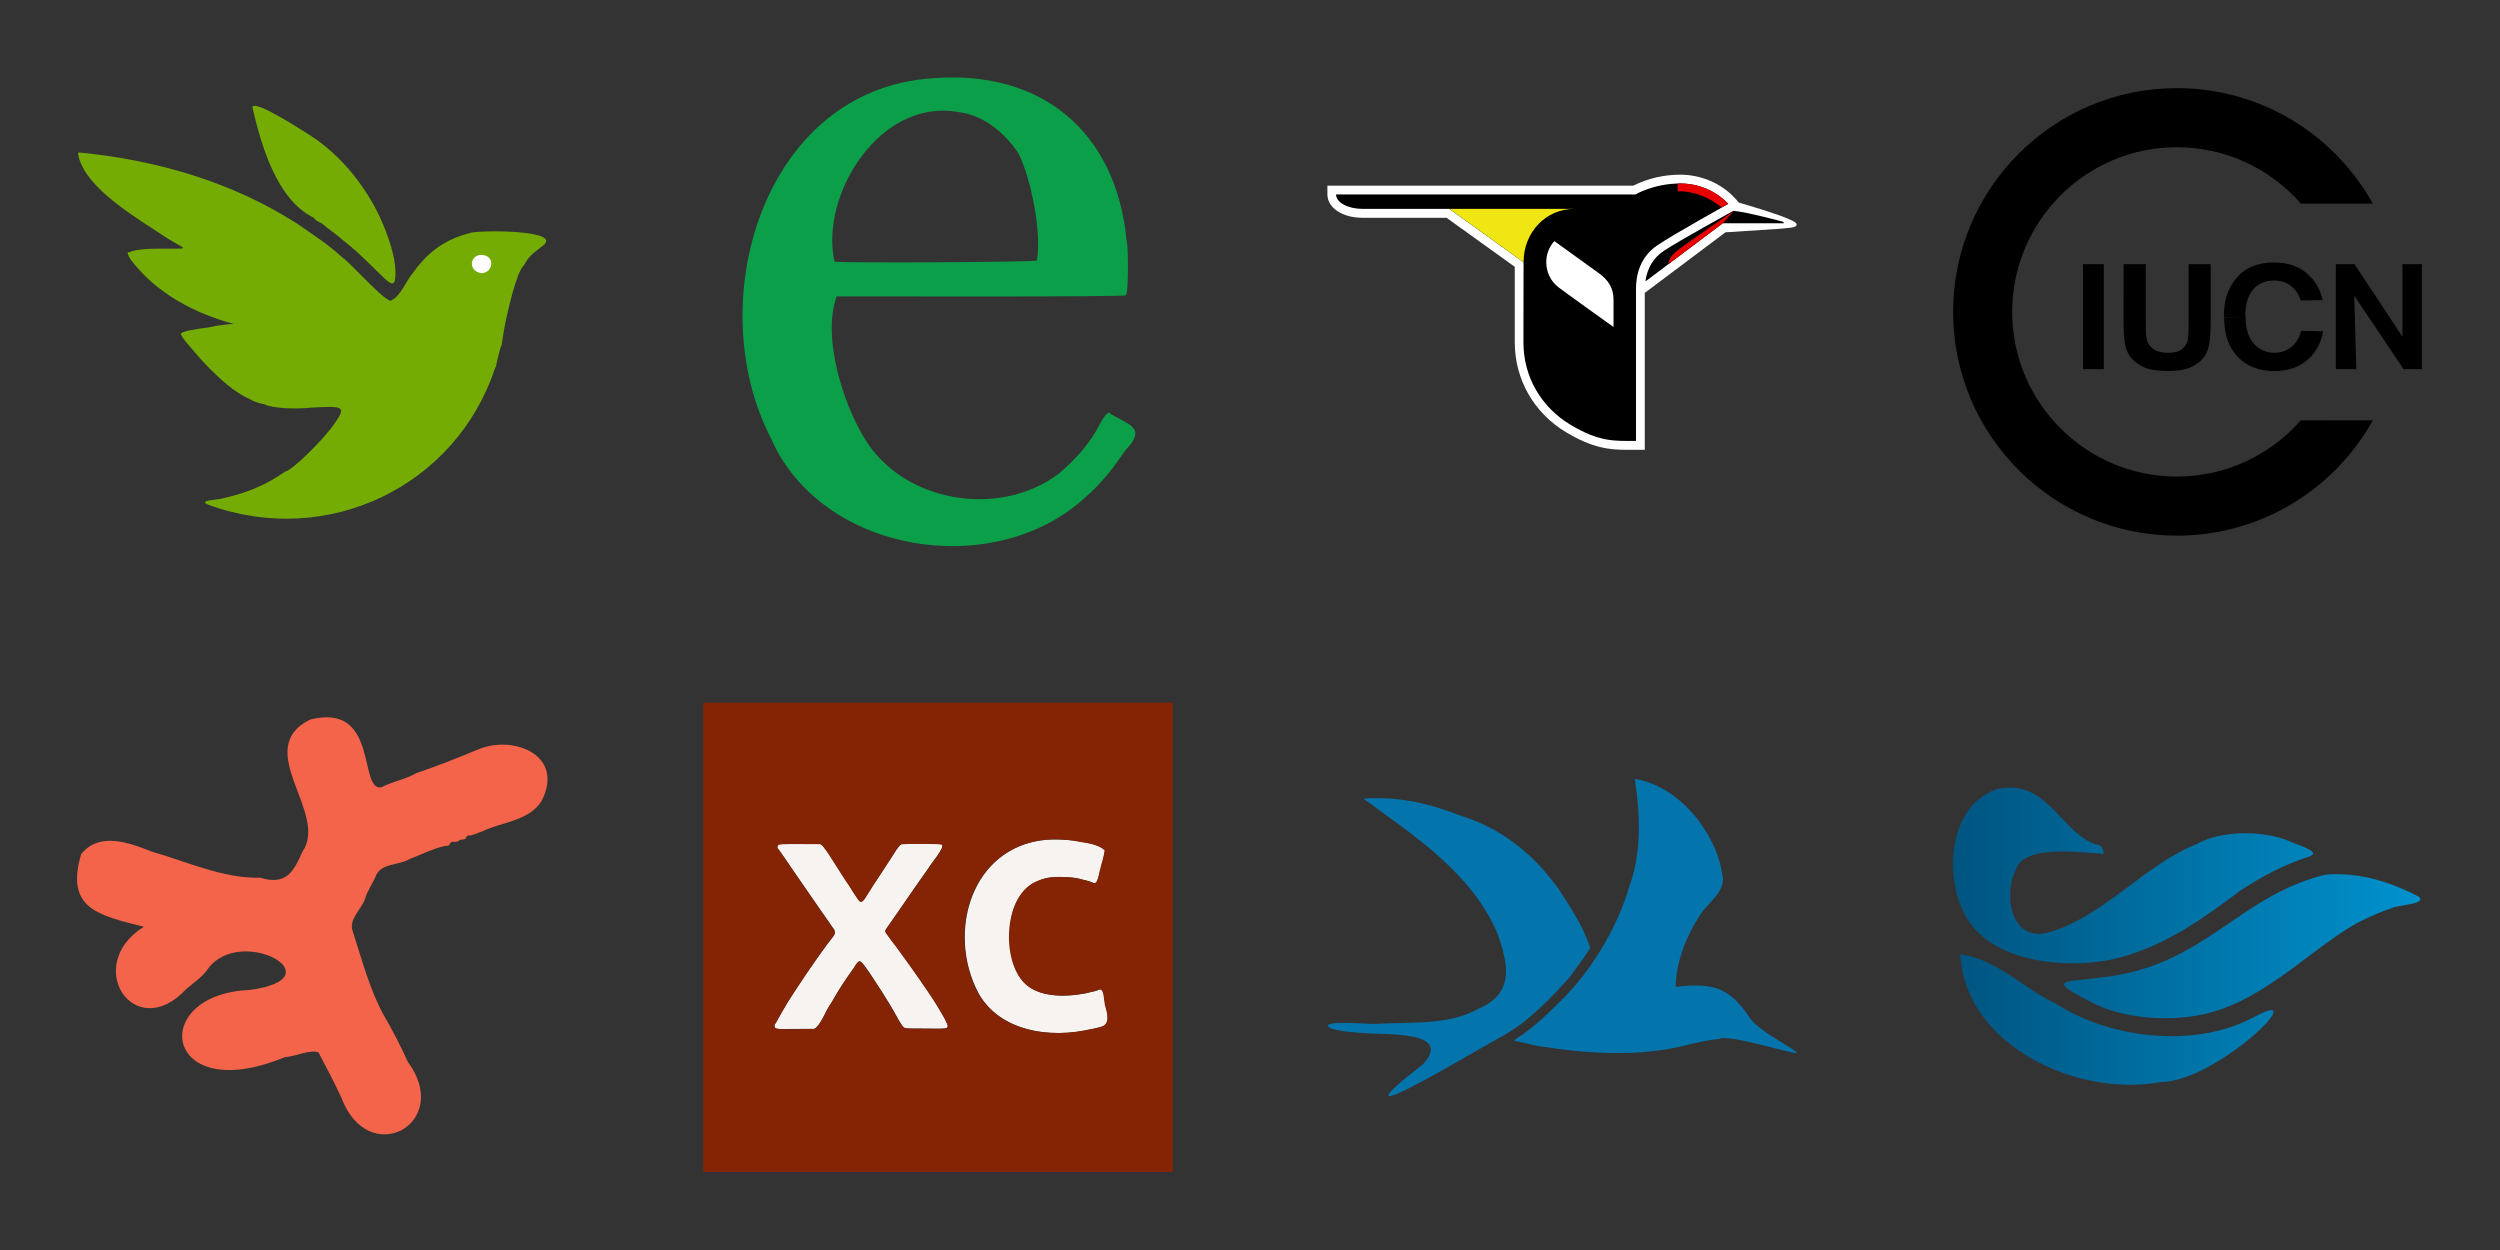 <?xml version="1.0" encoding="utf-8"?>
<!-- Generator: Adobe Illustrator 24.0.2, SVG Export Plug-In . SVG Version: 6.00 Build 0)  -->
<svg version="1.1" id="Layer_1" xmlns="http://www.w3.org/2000/svg" xmlns:xlink="http://www.w3.org/1999/xlink" x="0px" y="0px"
	 viewBox="0 0 2048 1024" style="enable-background:new 0 0 2048 1024;" xml:space="preserve">
<rect x="0" y="0" width="2048" height="1024" fill="#333333" stroke="none"/>
<style type="text/css">
	.st0{fill-rule:evenodd;clip-rule:evenodd;fill:#0474AC;}
	.st1{fill-rule:evenodd;clip-rule:evenodd;fill:none;}
	.st2{fill-rule:evenodd;clip-rule:evenodd;fill:url(#SVGID_1_);}
	.st3{fill-rule:evenodd;clip-rule:evenodd;fill:#FFFFFF;}
	.st4{fill-rule:evenodd;clip-rule:evenodd;}
	.st5{fill-rule:evenodd;clip-rule:evenodd;fill:#F0E614;}
	.st6{fill-rule:evenodd;clip-rule:evenodd;fill:#E60000;}
	.st7{fill-rule:evenodd;clip-rule:evenodd;fill:#0C9F4A;}
	.st8{fill-rule:evenodd;clip-rule:evenodd;fill:#74AC04;}
	.st9{fill-rule:evenodd;clip-rule:evenodd;fill:#F4644B;}
	.st10{fill-rule:evenodd;clip-rule:evenodd;fill:#F7F3F1;}
	.st11{fill-rule:evenodd;clip-rule:evenodd;fill:#842404;}
</style>
<g>
	<g id="Layer_2_1_">
		<g>
			<path class="st0" d="M1339.1,638.1c4.8,28.7,5.7,61.3-4.5,88.4c-8.3,29.1-27.2,63.6-52.3,89.7c-9.7,9.5-20,20.6-34.9,31.2
				c-0.4,0.9-11.1,5.7-4.7,5.6c1.5,0.6,2.4,0.5,3.9,0.9c6,1.1,11.5,3.1,18.4,3.7c28.4,4.5,61.2,7,90.6,3.3
				c19.1-1.7,33.6-7.9,52.7-9.8c9-5,78,18.7,61,9.1c-11.2-7.8-25.3-14.4-34.8-24.8c-17.9-27.6-31.6-30.2-61.8-27
				c0.4-20.2,8.4-41,19.3-57.7c6.5-11.3,22.6-20.1,18.9-34.6C1405.5,681.3,1375,643.5,1339.1,638.1"/>
			<path class="st0" d="M1116.9,654.2c37.2,27.6,88.8,59.8,110.1,111.2c8.3,23.8,14,47.9-15.1,60.6c-25,14.3-55.7,11-85.7,12.8
				c-3.6,0.3-47.6-3.7-36.6,3.4c8.2,2.9,19.3,3.5,28.7,4.2c15.3,1.4,72.4-2.2,47.8,25c-85.6,66.9,45.4-12.5,65.7-23.2
				c20.5-11.4,39.5-31.3,54.6-48.3c4.9-7.3,11.1-14.7,16.3-23.3c-5.7-17.8-16.2-33.5-26.2-48.7c-19.6-27.4-46-49.2-78.9-59.3
				C1172.7,658.7,1146.1,652.1,1116.9,654.2"/>
		</g>
	</g>
	<rect x="1024" y="512" class="st1" width="512" height="512"/>
</g>
<g>
	
		<linearGradient id="SVGID_1_" gradientUnits="userSpaceOnUse" x1="1599.848" y1="259.092" x2="1982.753" y2="259.092" gradientTransform="matrix(1 0 0 -1 0 1026)">
		<stop  offset="0" style="stop-color:#005480"/>
		<stop  offset="1" style="stop-color:#0092CE"/>
	</linearGradient>
	<path class="st2" d="M1636.1,646.3c-41.4,14-44.6,76.3-23.4,108.2c23.9,36.4,88.6,40.1,125.7,29.4c36.8-10.1,68-32.5,96.8-54.3
		c19.3-12.6,35.1-20.8,56.4-27.9c12.1-3.8-12.6-10.5-16.4-12.7c-21.3-8.9-55.5-8.9-75.3,2.3c-43.1,17.1-74.9,58-119.7,72
		c-31.8,10.4-39.8-28.5-29-50.5c6-21.3,53.1-14.4,69.3-13.6c5.5,2.6,1.9-8.3-3.4-7.3c-5.6-1.9-9.8-4.8-14-8
		C1682.3,666.9,1669.7,639.2,1636.1,646.3 M1904.9,716.5c-73.1,18.2-99.3,75.9-185.2,84.4c-26.1,3.8-44.9,0.6-8.5,19
		c23.2,13.2,57.6,16.9,86.6,12.4c53.7-8.5,91.3-52.5,133.1-76.2c9.4-4.5,18.3-9,28.3-12.1c4.6-2.8,29.8-3.2,22.1-9.5
		C1958.5,722.5,1932.7,714.3,1904.9,716.5 M1605.9,781.7c3.6,74.2,95.1,117.6,164.3,104.7c46.5-0.5,125.5-79.5,77.2-53.7
		c-47.8,26.2-117.1,19-163.1-10.4C1657.4,809.8,1636.3,785.9,1605.9,781.7"/>
	<rect x="1536" y="512" class="st1" width="512" height="512"/>
</g>
<g>
	<path class="st3" d="M1240.9,280.4c0,30.5,15.7,58,42.2,73.8c22,13.1,35.4,14.3,50.4,14.3h3.3h10.6V239.9l4.7-3.5l61.4-46.1
		c0,0,32.2-2.1,40.5-2.6c4.6-0.3,9.7-0.8,13.2-1.2c3.3-0.4,4.6-1.4,4.6-2.4s-0.7-1.4-1.3-2.1c-0.7-0.5-5.5-2.9-11.5-5.1l0,0
		c-3.1-1.2-12.3-4.1-16.2-5.4s-15.2-4.6-18.5-5.6c-1-1.4-2.2-2.8-3.4-3.9c-10.9-11.8-27.5-18.9-44.4-18.9c-13.4,0-26.5,3-38.5,9
		h-250.6v7.2c0,10.9,12.3,19.1,28.6,19.1h69l55.9,40.2V280.4"/>
	<path class="st4" d="M1460.4,181.6c0,0-29.1-7.9-40.4-8.9c0,0-44.4,24.4-56.7,32.6c-12.4,8.1-14.8,20.4-15.3,25.2l63.3-47.6h49.7
		C1462.1,182.9,1460.4,181.6,1460.4,181.6z"/>
	<path class="st4" d="M1248,280.5c0,28.4,14.7,53.2,38.6,67.5c24,14.3,36,13.2,53.6,13.2v-125c0.1-11.1,3.3-25.7,17.7-35.4
		c13-8.8,57.9-33.8,57.9-33.8v0.1c-7.7-8.4-21.6-16.8-39.3-16.8c-21.7,0-36.7,9-36.7,9h-245.3c0,6.7,10,11.8,21.5,11.8h71.3
		l60.8,43.8L1248,280.5"/>
	<path class="st4" d="M1396.6,170.3c0,2.5-2,4.5-4.5,4.6c-2.5,0-4.5-2.1-4.5-4.6s2-4.6,4.5-4.6
		C1394.6,165.9,1396.6,167.8,1396.6,170.3L1396.6,170.3z"/>
	<polygon class="st4" points="1340.5,189.3 1368.3,173.6 1380.5,174.6 1340.4,197.3 1340.4,189.3 	"/>
	<path class="st5" d="M1187.4,171.1h102.2c-22.8,0-41.5,18.7-41.5,43.8L1187.4,171.1z"/>
	<path class="st6" d="M1410.2,170c-10-8.6-22.7-13.4-35.9-13.4v-6.3h2.2c17.7,0,31.6,8.3,39.3,16.6L1410.2,170L1410.2,170z
		 M1411.3,182.9l-44.3,33.3c0,0-0.5-4.8,6.2-10.3c6.7-5.5,47-33,47-33L1411.3,182.9z"/>
	<path class="st3" d="M1321.8,267.9v-22.3c0-9.3-3.8-15.9-12.3-22l-36.2-26.1c-4.1,4.6-6.6,10.6-6.6,17.3c0,8.4,3.9,15.9,10.1,20.6
		C1276.7,235.6,1321.8,267.9,1321.8,267.9z"/>
	<rect x="1024" class="st1" width="512" height="512"/>
</g>
<g>
	<path id="path1" class="st7" d="M764,64.1c-138.8,9-189.8,183.2-132.7,294.4c41.4,95.4,182.9,117.5,257.5,49.2
		c13.7-11.9,22.1-22.9,33.1-38.8c17.6-18.2,3.6-20.8-12.1-29.7c-1.7-4.5-7.6,5.8-8.5,7.6c-8,16.4-20.8,30.1-34.4,41.6
		c-49.6,36.8-127.3,22.3-158.2-28.5c-18.8-30.3-35.2-84.6-23.3-117.1c39.8,0,236.4,0.5,236.9-0.9c2.2-0.9,2.2-40.3,0.5-45.6
		C914.2,107.7,852.9,57,764,64.1 M785,91.8c20.4,2.3,37.8,16.7,49.2,33.6c10.7,21,19.3,66.1,15.2,88c-1.8,1.4-160.9,2.2-165.8,0.9
		C671.5,159.4,721,80.2,785,91.8"/>
	<rect x="512" class="st1" width="512" height="512"/>
</g>
<g>
	<g>
		<path class="st8" d="M206.7,87.5c7.2,31.6,19.9,75.2,49.2,90.3c1.3,0.6,2,1.2,1.7,1.2c-1,0,4.7,3.8,5.8,3.8
			c4.3,3.9,13.4,10.1,18,14.3c6.3,4.9,14.4,12,27.2,24.8c10.8,10.8,12.9,12,14.8,8.5c2.5-14.6-4.1-33.6-9.9-47.3
			c-11.3-26.9-32.6-55.2-59.7-72.4C247.9,107,209.5,81.9,206.7,87.5"/>
		<path class="st8" d="M64,126.3c4.8,27.8,49.2,52.9,72.9,68.8c3.6,2,8.9,5.4,12.4,7.3c1.7,1.3,1.2,1.4-15,1.3
			c-17.9-0.2-25.6,1.4-28.6,3.1c-1.9-1.2-1.3,1.7,1.3,5.8c21.1,27.8,52.3,44,84.5,52.8c-8.1,0.3-14.1,1.5-21.1,2.9
			c-12.4,1.4-22.3,3.6-22.3,5.2c1.6,4.4,8.1,10.9,11.5,15.1c10.1,12.1,25.5,26.9,34.6,32.5c4.7,3.3,7.9,4.7,12.3,6.8
			c0.5,0.7,7.7,3.1,9.4,3.1c0.7,0,1.4,0.3,1.4,0.6c6.9,2.8,23.3,3.8,38.3,2.3c26.5-1.5,27.7-0.7,19,12.3c-9.2,13.7-36,39.9-40.9,40
			c-15.6,11.1-31.3,17.6-51.9,22.2c-3.5,1.2-20,1.2-11.4,5c98.1,36,203.7-15.3,235.4-112.6c0.3,0,0.6-0.4,0.6-1
			c0.2-2.1,3.6-15.6,4-15.9c0.5-0.5,0.6-0.9,2.3-12.6c2.5-14.4,10.4-48.4,16.2-53.6c3.8-6.3,4.8-8.1,14.2-15.2
			c22.9-14.7-52.6-14.1-58.3-11.6c-22.8,6-35.8,17.6-46.8,33c-5.4,6.4-9.5,18.1-17.2,22.1c-3.4,3.9-34.4-31.5-40-34.8
			c-12.4-11.4-24.3-18.9-37.3-27.9c-52.6-33.8-114.1-52.1-178.7-58.4C64.3,124.6,64,125.5,64,126.3"/>
		<path class="st3" d="M399.1,210c6.5,4.1,3,13.8-5,13.8C380.8,221.1,386.7,204.2,399.1,210"/>
	</g>
	<rect class="st1" width="512" height="512"/>
</g>
<g>
	<g>
		<path d="M1943.8,344.3c-31.2,56.3-91.5,94.5-160.5,94.5c-101.2,0-183.3-82.1-183.3-183.3s82.1-183.3,183.3-183.3
			c69,0,129.2,38.2,160.5,94.6h-58.9c-24.7-28.2-61-46.2-101.6-46.2c-74.4,0-134.9,60.4-134.9,134.9s60.4,134.9,134.9,134.9
			c40.4,0,76.7-17.8,101.4-46L1943.8,344.3L1943.8,344.3z"/>
		<path id="I_1_" d="M1706.4,302.4v-86h17v86H1706.4"/>
		<path id="U" d="M1739.7,216.4h18.1V263c0,7.3,0.2,12.2,0.7,14.4c0.7,3.6,2.6,6.4,5.4,8.4c3,2.1,6.9,3.2,12,3.2s9-0.9,11.6-3
			s4.1-4.5,4.7-7.5c0.6-3,0.7-7.9,0.7-14.6v-47.5h18.1v45.1c0,10.3-0.6,17.6-1.5,21.9c-0.9,4.3-2.8,7.9-5.4,10.8
			c-2.6,2.9-6.2,5.2-10.5,7.1c-4.3,1.7-10.1,2.6-17.2,2.6c-8.6,0-15-0.9-19.5-2.8s-7.9-4.3-10.5-7.3s-4.3-6.2-5.1-9.5
			c-1.1-4.9-1.7-12.2-1.7-21.9L1739.7,216.4"/>
		<path id="C" d="M1821.8,260c0-8.8,1.3-16.1,3.9-22.1c1.9-4.3,4.5-8.2,7.9-11.8s7.1-6,11-7.7c5.2-2.2,11.4-3.4,18.3-3.4
			c12.5,0,22.4,3.9,29.9,11.8c4.9,5.1,8.2,11.4,9.9,19.1l-18,0.2c-1.1-3.6-2.6-6.5-4.9-9c-4.3-4.9-9.9-7.3-17-7.3s-12.7,2.4-17,7.3
			c-4.3,4.9-6.5,12.3-6.5,22.3 M1839.6,259.4c0,9.7,2.2,17.2,6.7,22.1c4.5,5.1,10.1,7.5,16.8,7.5c6.7,0,12.3-2.4,16.8-7.5
			c2.4-2.8,4.1-6.4,5.2-10.5l18,0.4c-1.5,8.4-4.9,15.3-10.1,20.8c-7.5,7.9-17.4,11.8-29.7,11.8c-12.5,0-22.6-3.9-30.1-11.6
			c-7.5-7.9-11.2-18.5-11.2-32.2"/>
		<path id="N" d="M1913.5,302.4v-86h15.3l39.3,59.5v-59.5h15.9v86h-15l-40.4-60.2l1.7,60.2H1913.5"/>
	</g>
	<rect x="1536" class="st1" width="512" height="512"/>
</g>
<g>
	<path class="st9" d="M253.9,589.5c-48.1,24.3,15.9,76.7-6.2,108.3c-7,15.8-13,27.9-34.6,21.2c-30.1,0.9-61.2-13.6-88.3-21.2
		c-18.9-7.5-43.3-16.7-58.3,1.9c-13.2,44.5,13.7,50,51.3,59.5c-50.4,31.6-7.7,96.4,34.6,51.2c5.6-5,13.6-10,18-16.8
		c26.8-36.5,106.7,7.7,34,17.4c-83.7,3.4-70.6,96.3,28.9,55c8.2-0.3,20.4-6.5,27.6-3.9c6.7,12.5,13.2,25.3,18.5,36.5
		c22.1,60.1,92.2,21.8,54.6-28.9c-5.7-12.9-12.9-26.6-19.9-38.6c-10.9-19.8-17.7-45-25.1-68.1c-3.6-9.9,6.9-17.9,9.8-26.1
		c2-7,6.3-12.7,9.1-19.3c4.1-10.8,19.4-8.6,27.6-13.9c10.2-3.8,18.6-8.4,29.4-10.8c5.8,0.6,1.3-3.9,7.7-3.3c4.5,0,2.5-1.9,6.4-1.9
		c4.5,0,1.3-3.9,6.4-3.3c4.5-1,5.5-2.1,9.6-3.3c14.7-7.5,38.2-8.2,48.7-24.9c19.4-38.4-24.1-54.2-51.9-42.3
		c-16.8,6.9-33.1,13.5-50.6,19.4c-8.7,5.1-19.5,6.7-28.8,11.7C293.3,648.1,310.8,575,253.9,589.5"/>
	<rect y="512" class="st1" width="512" height="512"/>
</g>
<g>
	<g id="svgg">
		<path id="path0" class="st10" d="M857.7,687.9c-62,5.1-82.7,76.3-55.8,126.2c19.4,34.1,66.5,37.2,100.2,27
			c9.4-0.7,3.7-14.6,2.5-24c-0.8-6.7-1.9-7.7-6-5.6c-2.3,0.9-6.5,1.2-9.1,2.2c-17.9,3.4-38.4,3.3-50.5-8.8
			c-12.9-13-13.7-40.5-9.6-57.2c3.5-13.7,13.1-24.6,26.7-28c4.3-1.8,22.3-1.7,28.4,0.2c3.1,1.1,7.7,1.6,10.2,2.9
			c1.7,1,3.3,1,3.8-0.1c2.8-7.9,5.2-17.4,6.8-26.1C896.9,688.8,869.8,687.1,857.7,687.9 M637.6,692.1c-0.8,0.8-1,2.5-0.4,2.9
			c2.7,3.4,7.9,11.1,10.3,14.7c9.5,13.8,18.8,27.4,28.4,41.1c2.2,2.9,4.2,6.1,6.2,9c4.7,4.7-0.9,8.6-3.8,12.8
			c-13.2,18-25.9,36.3-37.3,55.6c-2.3,3.9-3.4,6.5-5.7,10.1c-0.9,1.1-1,1.5-0.7,2.5c0.7,2.4-0.2,2.3,16.9,2.1l15.6-0.1
			c5.5-3,9.5-15.5,13.9-21.2c5.9-10.5,11.1-18.5,18.5-28.7c3.4-5.4,4-6,5.5-5.2c5.1,4.3,13.1,18.6,18,25.5c4.6,7.3,9,14.6,13.1,22.2
			c5.7,8.9,1.4,6.7,23.4,7.2c18.9-0.1,19.2,1.4,14.2-8.7c-4.4-7.6-7.8-13.7-13.2-21.3c-9-13.3-17.6-25.5-26.9-38
			c-2.2-2.6-3.9-5.1-6.1-8.1c-2.8-3.8-2.8-3.6-0.8-6.6c11.4-16.1,22.9-33.4,33.8-48.5c2.1-4.1,14.3-17.7,11-19.7
			c-0.8-0.7-32.1-0.8-33.5-0.1c-0.6,0.3-4.5,5.3-4.5,5.8c-4.3,7-10.8,16.4-15.4,23.7c-3.9,5-7.8,13.6-12,17.6
			c-1.9,0.7-4.3-4.2-5.4-5.4c-2.3-3.2-4.6-7.5-7-10.8c-3.9-6.1-7.8-12-11.7-18c-2.9-4.6-5.5-10-10-13.4
			C665.5,691.3,636.5,690.5,637.6,692.1"/>
		<path id="path1_1_" class="st11" d="M576.1,767.8v192.3h192.3h192.3V767.8V575.6H768.3H576.1V767.8 M879.2,688.6
			c8.2,2,19.7,2,25.7,8c-0.6,5.5-2.5,10.2-3.6,15.2c-1.3,3.2-1.5,14.6-7,11c-12.1-4.6-32.1-6.5-43.3-1.5
			c-30.5,9.9-32.4,73.1-6.3,88.4c13.5,8.3,37.1,6.7,53.5,1.8c7-5.2,5.7,9.4,7.3,13.2c6,19-4.7,16.3-17,19.4
			c-37.6,7.4-80-3.1-93-43.3C775.4,740,811.6,678.5,879.2,688.6 M673.8,692.9c8.2,10.2,14.5,22.7,22.2,33.3c1.7,3.2,4,6.2,6,9.4
			c3.3,6.2,5.8,2.1,8.4-2.6c7.2-11.4,15.9-24.2,23-35.4c0-0.5,3.9-5.5,4.5-5.8c1.5-0.7,32.8-0.6,33.5,0.1c3.5,1.6-9.1,16-11,19.7
			c-11,15.2-22.3,32.3-33.8,48.5c-2,3-2,2.8,0.8,6.6c2.1,3,4,5.5,6.1,8.1c9.2,12.5,17.9,24.7,26.9,38c5.2,7.6,8.9,13.7,13.2,21.3
			c5.1,10,4.7,8.7-14.2,8.7c-22.1-0.5-17.5,1.6-23.4-7.2c-3.6-6.6-7.2-12.9-11.3-19.2c-3.9-6.5-7.6-12.1-11.8-18.1
			c-6.2-7.9-7.7-16.2-13.5-5.2c-7.4,10.1-12.6,18.3-18.5,28.7c-4.7,6-7.9,17.6-13.9,21.2c-6.9-0.5-34.7,1.8-32.5-2
			c-0.3-0.9-0.2-1.3,0.7-2.5c1.5-1.6,1.6-3.9,3.1-5.5c2.2-3.9,4.9-8.5,7.1-12.3c12-18.2,24-36.7,37.4-53.9c3-3.5-0.4-5.8-2-8.5
			c-2.6-3.9-4.7-7.2-7.8-11.3c-8.7-12.6-16.9-24.5-25.6-37.1c-2.4-3.5-7.6-11.4-10.3-14.7c-0.6-0.4-0.4-2.1,0.4-2.9
			c-1.1-1.4,27.9-0.6,34.3-0.8L673.8,692.9"/>
	</g>
	<rect x="512" y="512" class="st1" width="512" height="512"/>
</g>
</svg>
